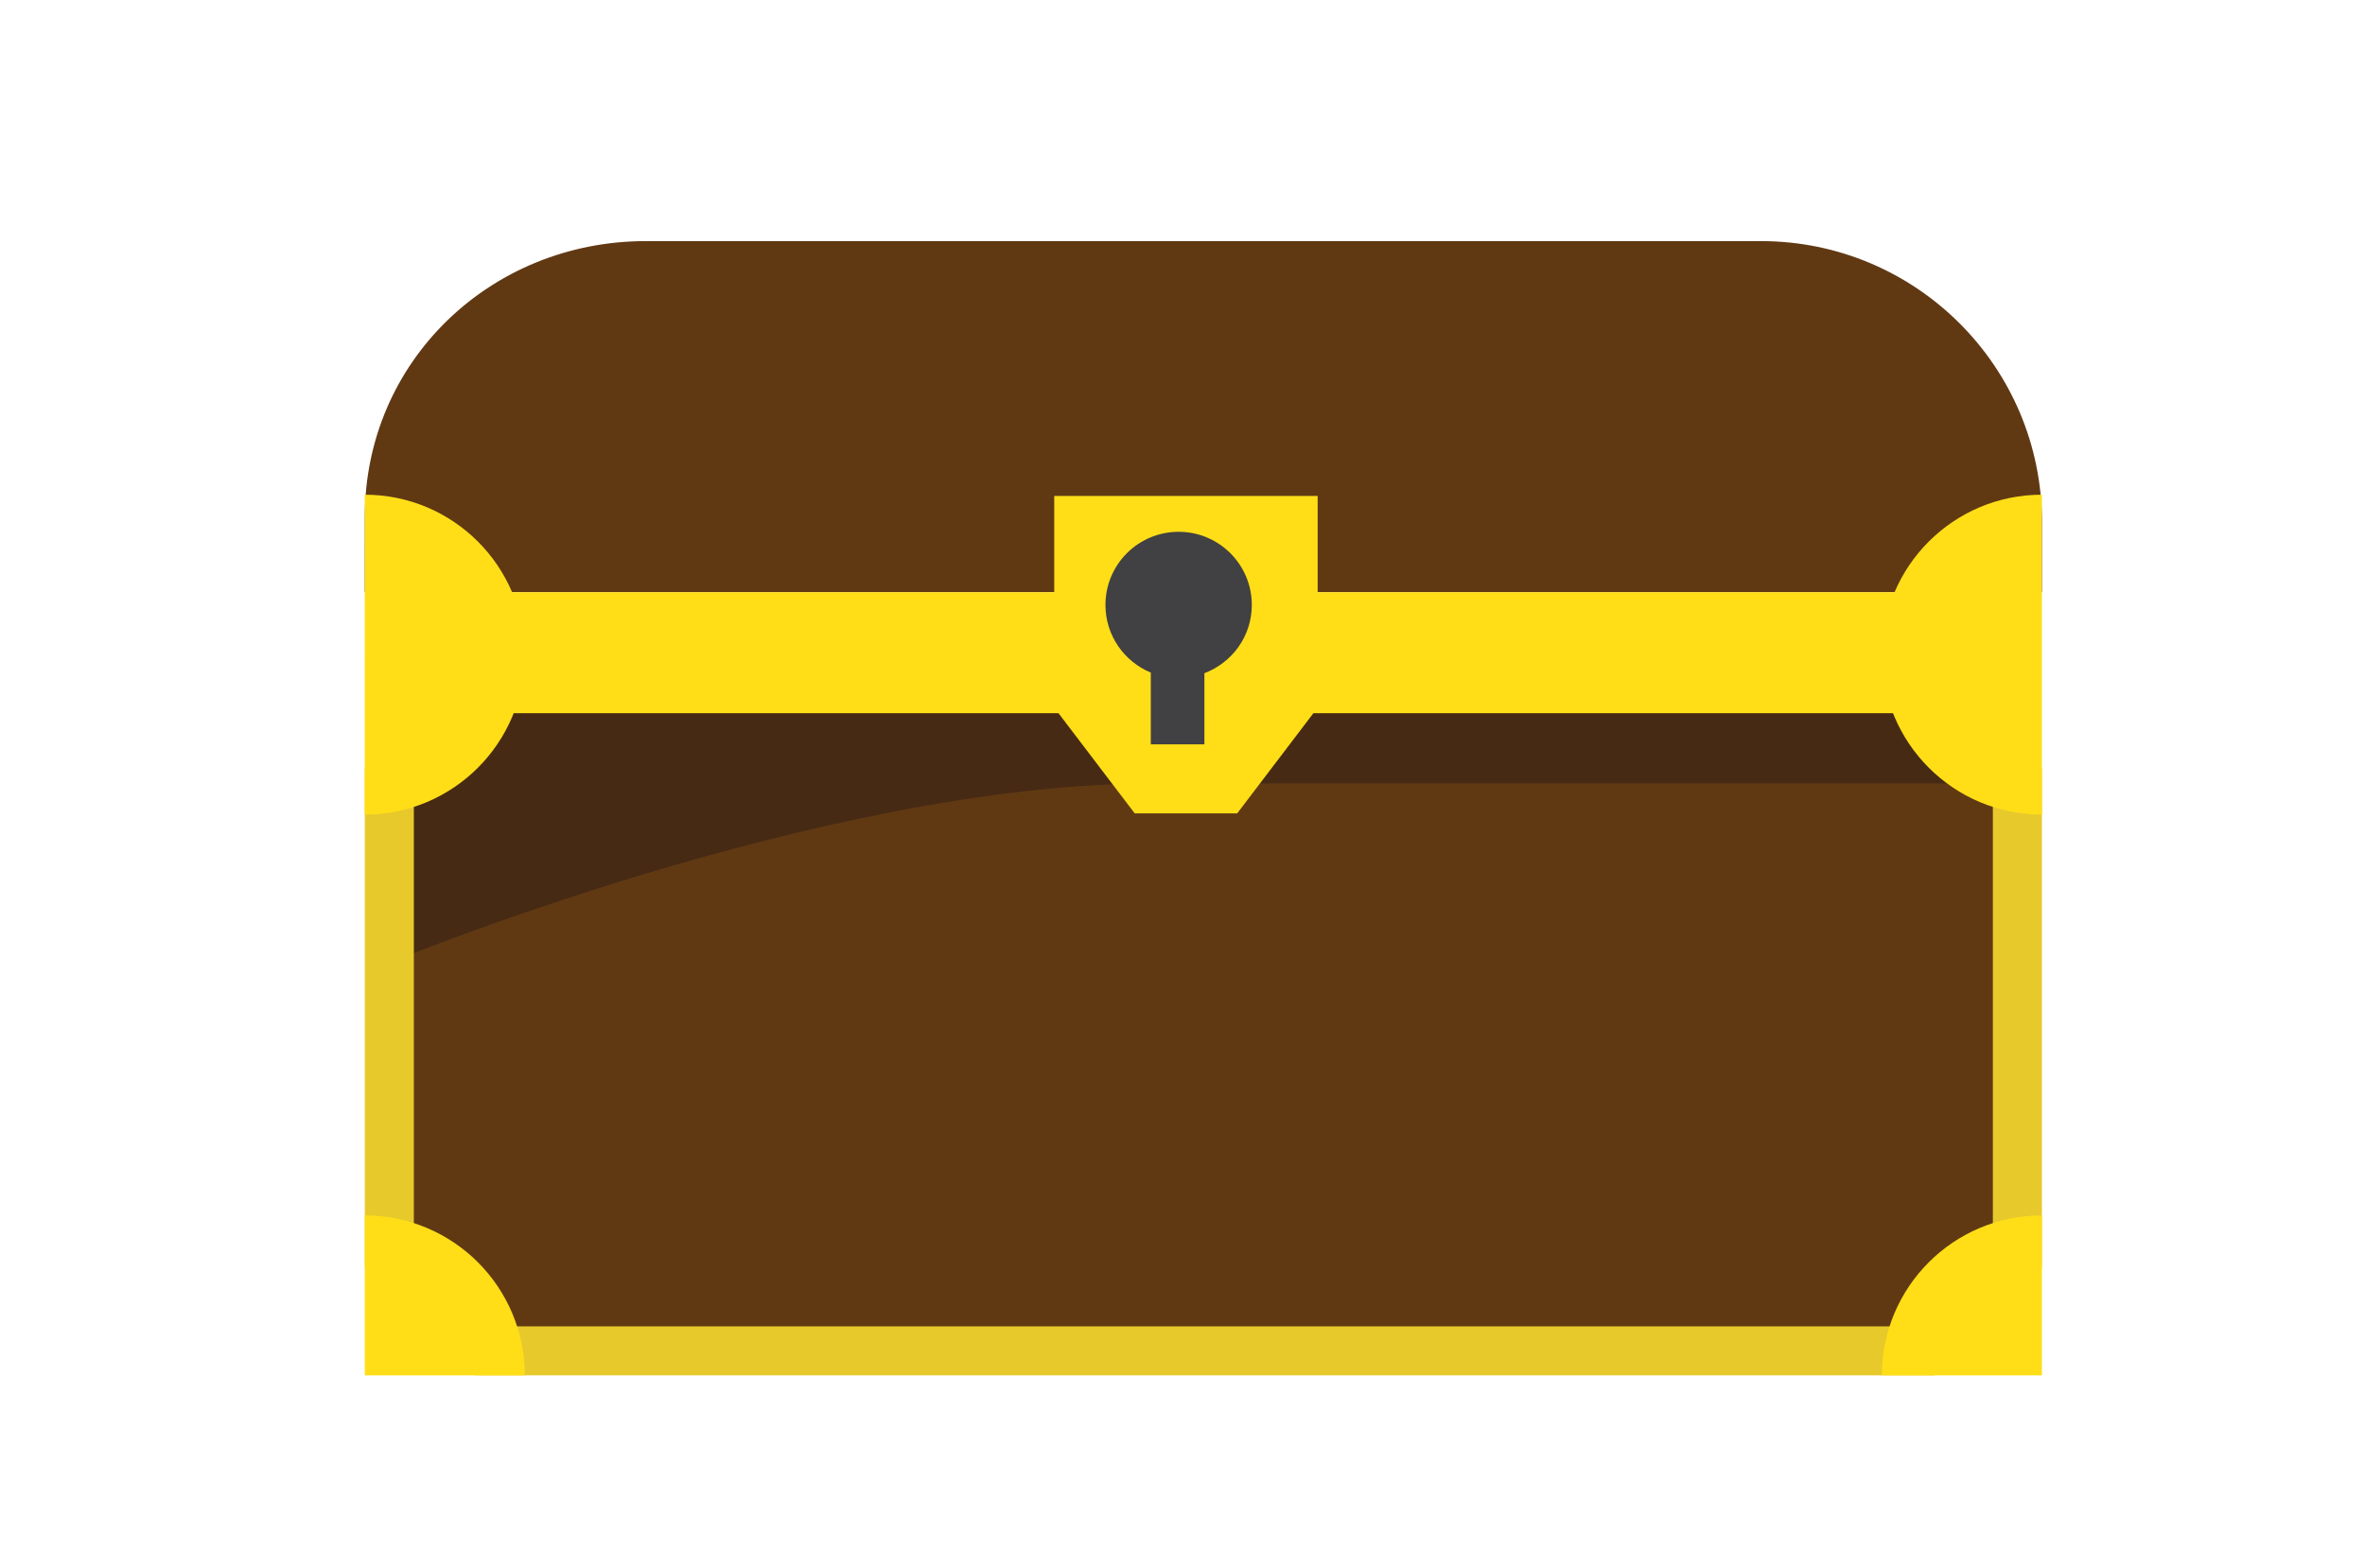 <?xml version="1.0" encoding="utf-8"?>
<!-- Generator: Adobe Illustrator 16.0.3, SVG Export Plug-In . SVG Version: 6.00 Build 0)  -->
<!DOCTYPE svg PUBLIC "-//W3C//DTD SVG 1.1//EN" "http://www.w3.org/Graphics/SVG/1.1/DTD/svg11.dtd">
<svg version="1.1" id="Layer_1" xmlns="http://www.w3.org/2000/svg" xmlns:xlink="http://www.w3.org/1999/xlink" x="0px" y="0px"
	 width="101px" height="67px" viewBox="0 0 101 67" enable-background="new 0 0 101 67" xml:space="preserve">
<g>
	<rect x="16.207" y="27.966" fill="#603913" width="69.948" height="29.741"/>
	<path fill="#603913" d="M87.204,25.299V22.3c0-6.627-5.373-12-12-12H27.579c-6.627,0-11.998,5.138-11.998,11.765l-0.002,3.234
		H87.204z"/>
	<path opacity="0.7" fill="#3C2415" d="M16.207,41.299c0,0,18.952-7.916,33.319-7.833h35.012v-4.75H16.207V41.299z"/>
	<polygon fill="#FFDE17" points="21.87,25.299 21.87,27.883 21.286,27.883 21.286,30.467 82.456,30.467 82.456,27.883 
		83.038,27.883 83.038,25.299 	"/>
	<polygon fill="#FFDE17" points="52.147,21.185 50.647,21.185 49.147,21.185 45.022,21.185 45.022,30.227 48.46,34.748 
		50.647,34.748 52.835,34.748 56.272,30.227 56.272,21.185 	"/>
	<path fill="#414042" d="M53.46,25.843c0-1.727-1.4-3.125-3.125-3.125c-1.727,0-3.125,1.398-3.125,3.125
		c0,1.305,0.801,2.42,1.936,2.889v3.066h2.289v-3.04C52.616,28.313,53.46,27.181,53.46,25.843z"/>
	<rect x="15.579" y="32.837" fill="#E7C92C" width="2.095" height="21.292"/>
	<rect x="85.108" y="32.837" fill="#E7C92C" width="2.095" height="21.292"/>
	<rect x="20.288" y="56.66" fill="#E7C92C" width="62.336" height="2.094"/>
	<path fill="#FFDE17" d="M15.579,58.754h6.832c0-3.773-3.059-6.832-6.832-6.832V58.754z"/>
	<path fill="#FFDE17" d="M87.202,58.754v-6.832c-3.773,0-6.832,3.059-6.834,6.832H87.202z"/>
	<path fill="#FFDE17" d="M80.368,27.965h0.002c0,3.773,3.059,6.832,6.832,6.834v-6.834l0,0v-6.832
		C83.429,21.133,80.37,24.192,80.368,27.965z"/>
	<path fill="#FFDE17" d="M22.411,27.967L22.411,27.967c0-3.773-3.059-6.832-6.832-6.834v6.834h-0.002v6.832
		C19.351,34.799,22.409,31.741,22.411,27.967z"/>
</g>
</svg>
